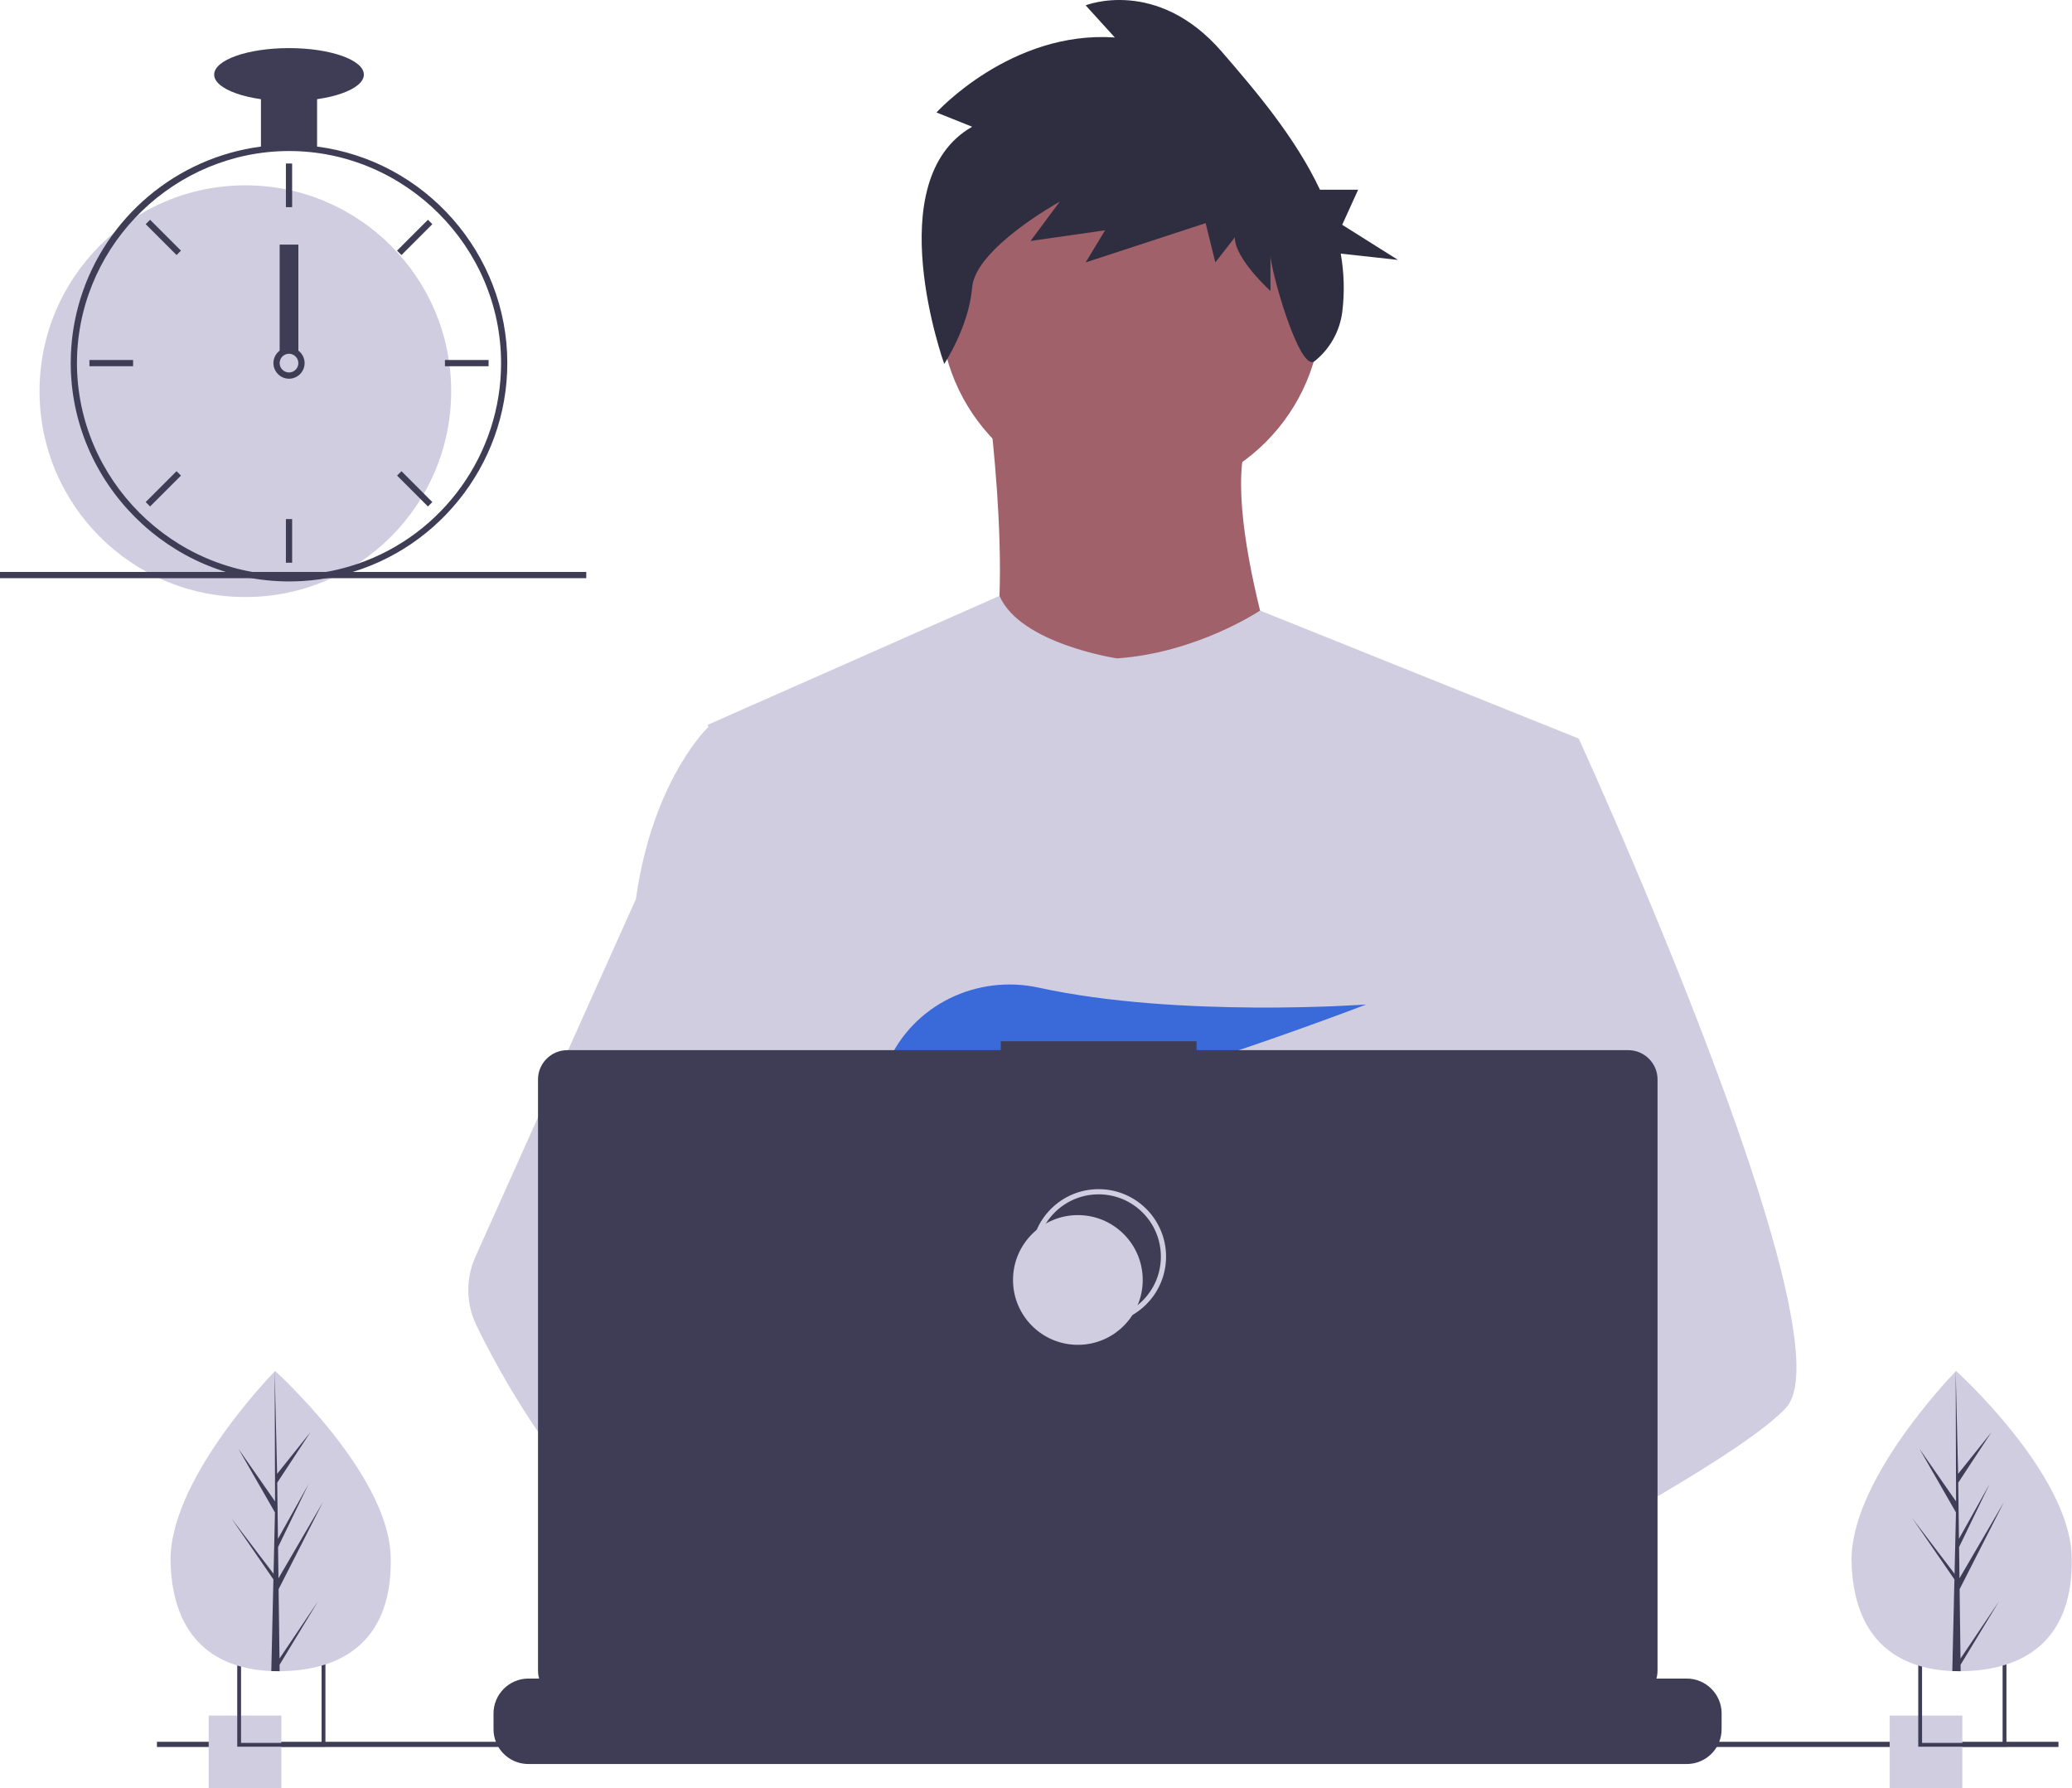 <?xml version="1.0" encoding="UTF-8" standalone="no"?><!DOCTYPE svg PUBLIC "-//W3C//DTD SVG 1.1//EN" "http://www.w3.org/Graphics/SVG/1.1/DTD/svg11.dtd"><svg width="100%" height="100%" viewBox="0 0 3328 2872" version="1.1" xmlns="http://www.w3.org/2000/svg" xmlns:xlink="http://www.w3.org/1999/xlink" xml:space="preserve" xmlns:serif="http://www.serif.com/" style="fill-rule:evenodd;clip-rule:evenodd;stroke-miterlimit:10;"><circle cx="1816.34" cy="493.355" r="306.4" style="fill:#a0616a;"/><path d="M1587.65,646.555c0,0 57.727,435.177 -31.084,484.023c-88.812,48.846 528.429,53.287 528.429,53.287c0,0 -137.658,-377.449 -75.49,-492.905l-421.855,-44.405Z" style="fill:#a0616a;fill-rule:nonzero;"/><path d="M2535.71,1186.07l-51.333,233.75l-108.542,494.541l-3.25,27.084l-37.458,313.541l-24.917,208.292l-16.708,139.917c-101.583,52.208 -175.208,88.25 -175.208,88.25c0,0 -6.334,-31.75 -16.542,-72.375c-71.292,21.375 -203.208,56.833 -315,63.916c40.708,45.375 59.417,88 34.042,119.459c-76.584,94.833 -392.75,-103.834 -503.334,-177.917c-2.574,17.738 -3.55,35.671 -2.916,53.583l-84.625,-65.083l8.375,-149.75l14.125,-253.375l17.75,-317.75c-5.597,-13.606 -10.288,-27.567 -14.042,-41.792c-25.917,-92.166 -57.375,-276.208 -81.5,-430.541c-19.417,-124.209 -34,-229.167 -37.083,-251.5c-0.417,-2.917 -0.625,-4.417 -0.625,-4.417l468.458,-207c33.292,77.208 188.75,100.417 188.75,100.417c128.792,-8.875 229.75,-76.792 229.75,-76.792l511.833,205.542Z" style="fill:#d0cde1;fill-rule:nonzero;"/><path d="M2153.83,2602.65c0,0 -19.833,6.792 -52.083,16.417c-71.292,21.375 -203.208,56.833 -315,63.917c-96.25,6.166 -177.583,-8.667 -192.458,-71.459c-6.375,-27 2.666,-49.208 22.375,-67.458c58.833,-54.542 212.5,-74.083 334.375,-80.792c34.416,-1.875 66.25,-2.75 92.75,-3.083c45,-0.583 74.5,0.333 74.5,0.333l0.708,2.75l34.833,139.375Z" style="fill:#a0616a;fill-rule:nonzero;"/><path d="M1561.44,203.528l-57.289,-22.935c0,0 119.786,-131.878 286.447,-120.41l-46.874,-51.605c0,0 114.579,-45.871 218.741,74.54c54.756,63.296 118.11,137.699 157.604,221.512l61.353,0l-25.607,56.382l89.623,56.383l-91.989,-10.127c5.482,30.875 6.323,62.396 2.496,93.52c-3.944,31.123 -19.842,59.524 -44.31,79.158c-24.467,19.635 -71.049,-147.065 -71.049,-170l0,57.338c0,0 -57.289,-51.604 -57.289,-86.007l-31.249,40.137l-15.624,-63.073l-192.7,63.073l31.248,-51.604l-119.786,17.201l46.874,-63.073c0,0 -135.411,74.54 -140.62,137.613c-5.207,63.072 -44.843,122.836 -44.843,122.836c0,0 -106.192,-294.852 44.843,-380.859Z" style="fill:#2f2e41;fill-rule:nonzero;"/><path d="M2868.75,2260.69c-31.208,33.833 -108.542,84.792 -202.292,139.958c-34.875,20.5 -72,41.625 -109.875,62.625c-90.375,50.125 -185,99.792 -263.083,139.917c-101.583,52.208 -175.208,88.25 -175.208,88.25c0,0 -6.334,-31.75 -16.542,-72.375c-13.667,-54.375 -34.25,-124.667 -55.708,-155.792c-0.75,-1.083 -1.5,-2.083 -2.25,-3.083c-6.25,-8.208 -12.542,-13 -18.75,-13l310.083,-192.208l134,-83.084l-96.542,-230.458l-121.083,-289.083l73.083,-232.542l73.459,-233.75l137.666,0c0,0 45.584,99.5 103.875,238.25c8.709,20.75 17.709,42.375 26.875,64.708c119.917,291.667 269.417,698.958 202.292,771.667Z" style="fill:#d0cde1;fill-rule:nonzero;"/><path d="M1820.79,2802.44c-76.584,94.833 -392.75,-103.833 -503.334,-177.917c-24.083,-16.125 -38.416,-26.333 -38.416,-26.333l101.166,-134.917l32.042,-42.708c0,0 28.667,15.208 71.042,39.958c1.541,0.917 3.083,1.834 4.666,2.75c36.542,21.459 82.417,49.5 128.709,80.792c63.875,43.208 128.458,92.5 170.083,138.917c40.708,45.374 59.417,87.999 34.042,119.458Z" style="fill:#a0616a;fill-rule:nonzero;"/><path d="M1483.29,2460.53c-11.308,-0.043 -22.599,0.877 -33.75,2.75c-95.792,16.459 -124.042,103.167 -132.084,161.25c-2.574,17.738 -3.55,35.671 -2.916,53.584l-84.625,-65.084l-30.834,-23.708c-74.208,-25.875 -140.333,-71.833 -197.666,-126.042c-49.738,-47.858 -94.354,-100.769 -133.125,-157.875c-38.618,-56.284 -73.044,-115.332 -103,-176.666c-16.912,-34.63 -17.569,-75.048 -1.792,-110.209l104.792,-233.541l153.166,-341.334c1.125,-8.125 2.361,-16.069 3.708,-23.833c30.375,-174.167 111.75,-251.5 111.75,-251.5l62.167,0l41.583,251.5l51.667,312.458l-36.208,118.084l-83.667,272.708l79.958,86.833l230.876,250.625Z" style="fill:#d0cde1;fill-rule:nonzero;"/><path d="M1553.65,1732.52l53.146,62.004c19.745,-3.765 40.364,-8.189 61.601,-13.157l-15.264,-48.847l37.323,43.544c224.989,-55.337 503.861,-162.922 503.861,-162.922c0,0 -301.071,22.075 -525.867,-27.036c-99.462,-21.73 -201.795,27.575 -242.61,120.843c-23.723,54.211 -19.997,101.178 64.142,101.178c28.43,-0.485 56.781,-3.152 84.803,-7.976l-21.135,-67.631Z" style="fill:#3a69da;fill-rule:nonzero;"/><path d="M2765.21,2751.61l0,25.291c0.015,6.941 -1.271,13.824 -3.791,20.292c-1.119,2.883 -2.471,5.67 -4.042,8.333c-10.09,16.937 -28.41,27.342 -48.125,27.334l-1860.62,0c-19.715,0.008 -38.035,-10.397 -48.125,-27.334c-1.571,-2.663 -2.923,-5.45 -4.042,-8.333c-2.519,-6.468 -3.805,-13.351 -3.791,-20.292l0,-25.291c0,-0.005 0,-0.01 0,-0.015c0,-30.69 25.254,-55.944 55.943,-55.944c0.005,0 0.01,0 0.015,0l107.25,0l0,-11.791c0,-0.002 0,-0.003 0,-0.004c0,-1.278 1.052,-2.33 2.33,-2.33c0.001,0 0.002,0 0.003,0l55.959,0c0.001,0 0.002,0 0.004,0c1.278,0 2.329,1.052 2.329,2.33c0,0.001 0,0.002 0,0.004l0,11.791l34.958,0l0,-11.791c0,-0.002 0,-0.003 0,-0.004c0,-1.278 1.052,-2.33 2.33,-2.33c0.001,0 0.002,0 0.004,0l55.958,0c0.001,0 0.002,0 0.004,0c1.278,0 2.329,1.052 2.329,2.33c0,0.001 0,0.002 0,0.004l0,11.791l35,0l0,-11.791c0,-0.002 0,-0.003 0,-0.004c0,-1.278 1.052,-2.33 2.33,-2.33c0.001,0 0.002,0 0.004,0l55.958,0c0.001,0 0.002,0 0.004,0c1.278,0 2.329,1.052 2.329,2.33c0,0.001 0,0.002 0,0.004l0,11.791l34.959,0l0,-11.791c0,-0.002 0,-0.003 0,-0.004c0,-1.278 1.051,-2.33 2.329,-2.33c0.001,0 0.003,0 0.004,0l55.958,0c0.002,0 0.003,0 0.004,0c1.278,0 2.33,1.052 2.33,2.33c0,0.001 0,0.002 0,0.004l0,11.791l34.958,0l0,-11.791c0,-0.002 0,-0.003 0,-0.004c0,-1.278 1.051,-2.33 2.329,-2.33c0.002,0 0.003,0 0.004,0l55.959,0c0.001,0 0.002,0 0.003,0c1.278,0 2.33,1.052 2.33,2.33c0,0.001 0,0.002 0,0.004l0,11.791l35,0l0,-11.791c0,-0.002 0,-0.003 0,-0.004c0,-1.278 1.051,-2.33 2.329,-2.33c0.002,0 0.003,0 0.004,0l55.959,0c0.001,0 0.002,0 0.003,0c1.278,0 2.33,1.052 2.33,2.33c0,0.001 0,0.002 0,0.004l0,11.791l34.958,0l0,-11.791c0,-0.002 0,-0.003 0,-0.004c0,-1.278 1.052,-2.33 2.33,-2.33c0.001,0 0.002,0 0.004,0l438.333,0c0.001,0 0.002,0 0.004,0c1.278,0 2.329,1.052 2.329,2.33c0,0.001 0,0.002 0,0.004l0,11.791l35,0l0,-11.791c0,-0.002 0,-0.003 0,-0.004c0,-1.278 1.052,-2.33 2.33,-2.33c0.001,0 0.002,0 0.004,0l55.958,0c1.275,0.013 2.321,1.058 2.333,2.334l0,11.791l34.959,0l0,-11.791c0,-0.002 0,-0.003 0,-0.004c0,-1.278 1.051,-2.33 2.329,-2.33c0.002,0 0.003,0 0.004,0l55.958,0c0.002,0 0.003,0 0.004,0c1.278,0 2.33,1.052 2.33,2.33c0,0.001 0,0.002 0,0.004l0,11.791l34.958,0l0,-11.791c0,-0.002 0,-0.003 0,-0.004c0,-1.278 1.052,-2.33 2.33,-2.33c0.001,0 0.002,0 0.004,0l55.958,0c0.001,0 0.003,0 0.004,0c1.278,0 2.329,1.052 2.329,2.33c0,0.001 0,0.002 0,0.004l0,11.791l35,0l0,-11.791c0,-0.002 0,-0.003 0,-0.004c0,-1.278 1.052,-2.33 2.33,-2.33c0.001,0 0.002,0 0.004,0l55.958,0c1.267,0.016 2.299,1.067 2.292,2.334l0,11.791l35,0l0,-11.791c0,-0.002 0,-0.003 0,-0.004c0,-1.278 1.051,-2.33 2.329,-2.33c0.001,0 0.003,0 0.004,0l55.958,0c0.002,0 0.003,0 0.004,0c1.278,0 2.33,1.052 2.33,2.33c0,0.001 0,0.002 0,0.004l0,11.791l34.958,0l0,-11.791c0,-0.002 0,-0.003 0,-0.004c0,-1.278 1.052,-2.33 2.329,-2.33c0.002,0 0.003,0 0.004,0l55.959,0c0.001,0 0.002,0 0.004,0c1.277,0 2.329,1.052 2.329,2.33c0,0.001 0,0.002 0,0.004l0,11.791l163.208,0c0.005,0 0.01,0 0.015,0c30.69,0 55.943,25.254 55.943,55.944c0,0.005 0,0.01 0,0.015Z" style="fill:#3f3d56;fill-rule:nonzero;"/><rect x="252.084" y="2797.19" width="3054.16" height="8.333" style="fill:#3f3d56;"/><path d="M2615.39,1686.49l-693.512,0l0,-14.294l-314.466,0l0,14.294l-696.37,0c-25.735,0 -46.911,21.176 -46.911,46.911l0,949.631c0,25.734 21.176,46.911 46.911,46.911l1704.35,0c25.734,0 46.911,-21.177 46.911,-46.911l0,-949.631c0,0 0,0 0,0c0,-25.735 -21.177,-46.911 -46.911,-46.911c0,0 0,0 0,0Z" style="fill:#3f3d56;fill-rule:nonzero;"/><circle cx="1764.58" cy="2018.03" r="104.167" style="fill:none;stroke:#d0cde1;stroke-width:8.33px;"/><circle cx="1731.25" cy="2055.53" r="104.167" style="fill:#d0cde1;"/><rect x="335.192" y="2755.09" width="116.667" height="116.667" style="fill:#d0cde1;"/><path d="M381.042,2663.43l0,141.667l141.666,0l0,-141.667l-141.666,0Zm135.5,135.5l-129.375,0l0,-129.333l129.375,0l0,129.333Z" style="fill:#3f3d56;fill-rule:nonzero;"/><rect x="3035.19" y="2755.09" width="116.667" height="116.667" style="fill:#d0cde1;"/><path d="M3081.04,2663.43l0,141.667l141.666,0l0,-141.667l-141.666,0Zm135.5,135.5l-129.375,0l0,-129.333l129.375,0l0,129.333Z" style="fill:#3f3d56;fill-rule:nonzero;"/><circle cx="394.084" cy="628.22" r="330.585" style="fill:#d0cde1;"/><path d="M509.288,235.375c-29.933,-3.807 -60.227,-3.807 -90.16,0c-135.934,17.848 -249.537,113.658 -290.063,244.633c-9.042,29.281 -14.162,59.632 -15.227,90.26c-0.15,4.257 -0.251,8.565 -0.251,12.872c0.193,192.273 158.349,350.429 350.621,350.621c7.463,0 14.926,-0.25 22.29,-0.701c17.283,-1.085 34.462,-3.462 51.391,-7.113c160.972,-34.616 276.939,-178.173 276.939,-342.825c0,-175.399 -131.599,-325.178 -305.54,-347.747l0,0Zm64.664,670.236l-0.05,0c-28.237,9.636 -57.629,15.481 -87.405,17.381c-7.363,0.501 -14.826,0.751 -22.289,0.751c-186.763,-0.228 -340.375,-153.84 -340.603,-340.603c0,-4.307 0.1,-8.615 0.25,-12.872c7.112,-181.764 158.45,-327.489 340.353,-327.73c186.852,0.01 340.602,153.769 340.602,340.621c0,145.452 -93.165,275.581 -230.858,322.452l0,0Z" style="fill:#3f3d56;fill-rule:nonzero;"/><rect x="459.199" y="262.573" width="10.018" height="70.124" style="fill:#3f3d56;"/><path d="M241.074,352.923l-7.083,7.084l49.585,49.585l7.083,-7.083l-49.585,-49.586Z" style="fill:#3f3d56;"/><path d="M143.64,578.132l0,10.017l70.125,0l0,-10.017l-70.125,0Z" style="fill:#3f3d56;"/><path d="M233.991,806.274l7.083,7.084l49.585,-49.586l-7.083,-7.083l-49.585,49.585Z" style="fill:#3f3d56;"/><path d="M637.756,402.509l7.084,7.083l49.585,-49.585l-7.084,-7.084l-49.585,49.586Z" style="fill:#3f3d56;"/><path d="M714.651,578.132l0,10.017l70.124,0l0,-10.017l-70.124,0Z" style="fill:#3f3d56;"/><path d="M644.84,756.689l-7.084,7.083l49.585,49.586l7.084,-7.084l-49.585,-49.585Z" style="fill:#3f3d56;"/><rect x="459.199" y="833.584" width="10.018" height="70.124" style="fill:#3f3d56;"/><path d="M479.234,563.105c-8.878,-6.659 -21.174,-6.659 -30.053,0c-2.967,2.254 -5.411,5.125 -7.162,8.415c-1.879,3.586 -2.86,7.574 -2.86,11.622c0,13.74 11.307,25.046 25.047,25.046c13.74,0 25.046,-11.306 25.046,-25.046c0,-7.878 -3.716,-15.31 -10.017,-20.037l-0.001,0Zm-15.026,35.062c-8.234,-0.024 -15.003,-6.792 -15.027,-15.027c0.02,-3.038 0.944,-6.003 2.655,-8.515c2.8,-4.055 7.425,-6.482 12.353,-6.482c8.236,0 15.012,6.777 15.012,15.012c0,8.228 -6.765,15.002 -14.993,15.012l0,0Z" style="fill:#3f3d56;fill-rule:nonzero;"/><rect x="419.128" y="147.369" width="90.16" height="90.16" style="fill:#3f3d56;"/><ellipse cx="464.208" cy="119.82" rx="120.213" ry="42.575" style="fill:#3f3d56;"/><rect x="449.181" y="392.804" width="30.053" height="170.301" style="fill:#3f3d56;"/><rect x="0" y="918.5" width="941.667" height="10.018" style="fill:#3f3d56;"/><path d="M627.474,2498.97c3.887,133.125 -73.897,181.912 -171.514,184.763c-2.267,0.066 -4.524,0.107 -6.772,0.122c-4.527,0.034 -9.009,-0.041 -13.448,-0.226c-88.285,-3.665 -158.168,-50.529 -161.783,-174.335c-3.742,-128.123 155.287,-294.595 167.218,-306.909l0.022,-0.012c0.453,-0.469 0.685,-0.704 0.685,-0.704c0,0 181.704,164.187 185.592,297.301Z" style="fill:#d0cde1;fill-rule:nonzero;"/><path d="M448.932,2663.56l62.01,-92.215l-61.883,102.135l0.129,10.377c-4.527,0.034 -9.01,-0.041 -13.449,-0.226l3.076,-133.383l-0.084,-1.029l0.113,-0.199l0.295,-12.604l-67.908,-98.594l67.827,89.161l0.241,2.664l2.323,-100.776l-58.654,-102.219l58.821,84.516l-0.614,-208.781l0.001,-0.695l0.02,0.683l3.894,164.548l53.456,-66.839l-53.281,81.014l1.167,90.142l49.19,-87.975l-49.01,101.227l0.65,50.124l71.537,-122.548l-71.32,140.034l1.453,111.458Z" style="fill:#3f3d56;fill-rule:nonzero;"/><path d="M3327.47,2498.97c3.887,133.125 -73.897,181.912 -171.514,184.763c-2.267,0.066 -4.524,0.107 -6.772,0.122c-4.526,0.034 -9.009,-0.041 -13.448,-0.226c-88.285,-3.665 -158.168,-50.529 -161.783,-174.335c-3.742,-128.123 155.287,-294.595 167.218,-306.909l0.022,-0.012c0.453,-0.469 0.685,-0.704 0.685,-0.704c0,0 181.704,164.187 185.592,297.301Z" style="fill:#d0cde1;fill-rule:nonzero;"/><path d="M3148.93,2663.56l62.01,-92.215l-61.883,102.135l0.129,10.377c-4.527,0.034 -9.01,-0.041 -13.449,-0.226l3.076,-133.383l-0.084,-1.029l0.113,-0.199l0.295,-12.604l-67.908,-98.594l67.827,89.161l0.241,2.664l2.323,-100.776l-58.654,-102.219l58.821,84.516l-0.614,-208.781l0.001,-0.695l0.02,0.683l3.894,164.548l53.456,-66.839l-53.281,81.014l1.167,90.142l49.19,-87.975l-49.01,101.227l0.65,50.124l71.537,-122.548l-71.32,140.034l1.453,111.458Z" style="fill:#3f3d56;fill-rule:nonzero;"/></svg>